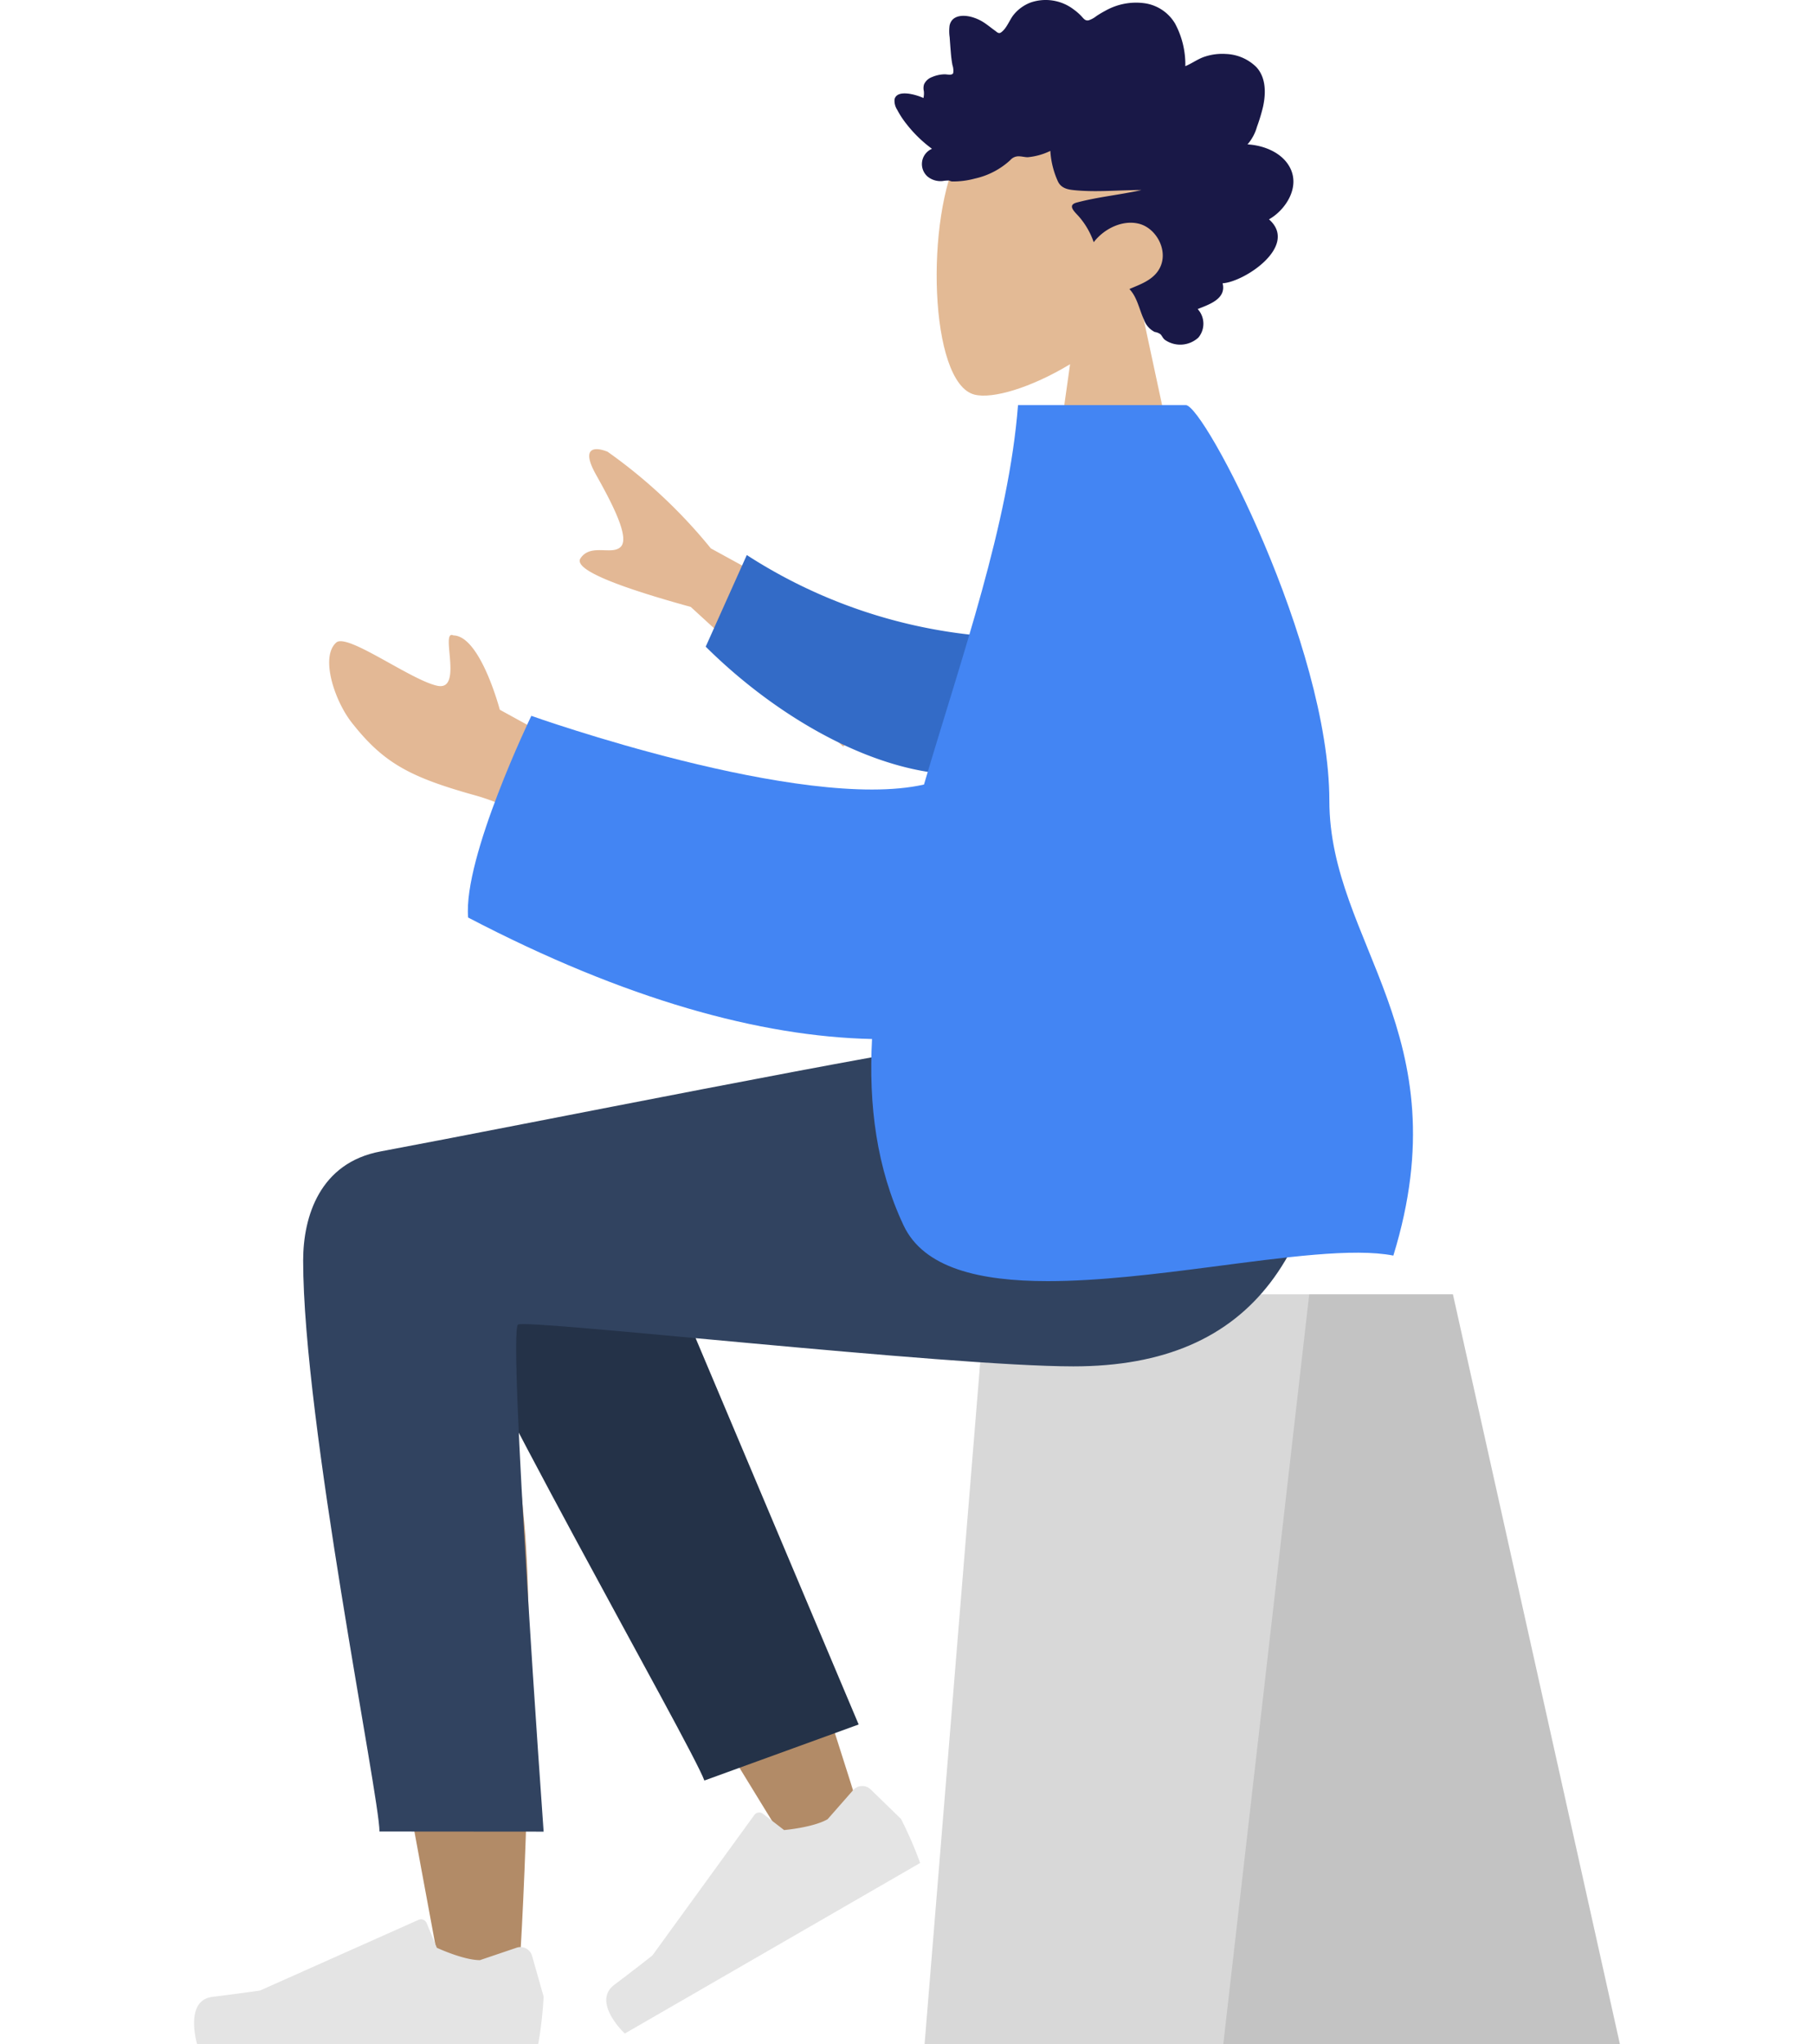 <svg id="A_Human-Standing" data-name="A Human-Standing" xmlns="http://www.w3.org/2000/svg" width="300" viewBox="0 0 235.81 337.972">
  <g id="Head_Front" data-name="Head/Front" transform="translate(115.836 0)">
    <g id="Head" transform="translate(6.974 15.972)">
      <path id="Head-2" data-name="Head" d="M42,73,33.738,34.49c4.607-5.409,7.726-12.038,7.205-19.464C39.443-6.374,9.651-1.667,3.857,9.134s-5.107,38.2,2.382,40.13c2.987.77,9.349-1.116,15.825-5.019L18,73Z" transform="translate(0 -0.001)" fill="#e3ba95"/>
    </g>
    <path id="hair" d="M-7.618,23.9A7.5,7.5,0,0,0-6.055,21a29.389,29.389,0,0,0,1-3.3c.5-2.249.509-4.836-1.1-6.582a7.548,7.548,0,0,0-5-2.165A9.187,9.187,0,0,0-14.7,9.4c-1.129.371-2.1,1.111-3.2,1.57a14.306,14.306,0,0,0-1.687-7.03A7.008,7.008,0,0,0-24.8.542a10.347,10.347,0,0,0-6.357,1.28,16.847,16.847,0,0,0-1.453.865,4.071,4.071,0,0,1-1.261.693c-.513.121-.768-.176-1.1-.55a8.368,8.368,0,0,0-1.3-1.168A7.647,7.647,0,0,0-43.425.423a6.649,6.649,0,0,0-2.917,2.109C-47.008,3.4-47.482,4.79-48.4,5.4c-.39.258-.665-.084-1.02-.337-.533-.38-1.042-.8-1.581-1.169a7.242,7.242,0,0,0-2.453-1.111c-1.286-.3-3.064-.228-3.432,1.457a6.954,6.954,0,0,0,.012,1.948c.061.876.125,1.751.2,2.625a18.953,18.953,0,0,0,.256,1.957,2.863,2.863,0,0,1,.127,1.343c-.186.435-1.046.188-1.413.2a5.582,5.582,0,0,0-2.12.469,2.286,2.286,0,0,0-1.285,1.189,2.136,2.136,0,0,0-.036,1.118,3.335,3.335,0,0,1-.068,1.147c-.974-.48-4.349-1.545-4.774.2a2.731,2.731,0,0,0,.426,1.728,14.979,14.979,0,0,0,1.573,2.4,21.412,21.412,0,0,0,4.19,4.065,2.746,2.746,0,0,0-1.632,2.1,2.746,2.746,0,0,0,.916,2.5,3.4,3.4,0,0,0,2.5.725,5.524,5.524,0,0,1,1.033-.082,2.47,2.47,0,0,0,.468.158,13.928,13.928,0,0,0,3.832-.486,12.636,12.636,0,0,0,5.844-3.056,1.8,1.8,0,0,1,1.352-.621c.5,0,1,.143,1.5.156a10.791,10.791,0,0,0,3.761-1.048,14.189,14.189,0,0,0,1.232,5c.556,1.223,1.717,1.4,2.858,1.508,3.649.343,7.31-.04,10.963-.035-3.536.8-7.191,1.129-10.7,2.069-1.584.425-.375,1.493.3,2.233a12.87,12.87,0,0,1,2.52,4.32c1.73-2.255,4.788-3.741,7.5-3.048,2.993.765,5.1,4.813,3.187,7.723-1.111,1.689-3.118,2.341-4.788,3.067,1.3,1.354,1.618,3.354,2.4,5.039a3.606,3.606,0,0,0,1.794,2.06,2.1,2.1,0,0,1,.947.377c.313.323.387.684.786.961a4.434,4.434,0,0,0,5.494-.423,3.586,3.586,0,0,0-.122-4.7c1.7-.708,4.791-1.618,4.116-4.263,3.679-.244,12.611-6.211,7.674-10.571,2.71-1.531,5.2-5.274,3.459-8.574C-1.945,25.17-5.062,24.035-7.62,23.9" transform="translate(65.999 -0.028)" fill="#191847"/>
  </g>
  <g id="Bottom_Skinny_Jeans_1" data-name="Bottom/Skinny Jeans 1" transform="translate(0 171.972)">
    <g id="Seat" transform="translate(120.81 42)">
      <g id="Seat-2" data-name="Seat">
        <path id="Seat_Stuff" data-name="Seat Stuff" d="M87.377,0H10.122L0,124H115Z" fill="#d8d8d8"/>
        <path id="Seat_Stuff-2" data-name="Seat Stuff" d="M37.977,0H14.217L0,124H65.6Z" transform="translate(49.4)" fill="rgba(0,0,0,0.1)"/>
      </g>
    </g>
    <path id="Skin" d="M32.793,141.549c1-12.65,2.861-56.444,1-76.715-.785-8.557-1.633-16.7-2.465-23.927,17.858,32.116,47.08,79.1,47.08,79.1l11.516-5.264s-13.566-44.694-22.247-63.1c-9.91-21.017-19.2-39.015-23.112-45.355-6.151-9.971-16.86-6.492-22.518-.456C13.81.882-.009,7.236,0,14.309.029,35.474,19.344,135.223,20.352,141.528c.534,3.337,3.812,5.375,6.872,5.375C29.947,146.9,32.5,145.292,32.793,141.549Z" transform="translate(20.809 14.929)" fill="#b28b67"/>
    <path id="LegLower" d="M0,0,5.118,101.51c3.688,17.553,34.907,9.406,34.894,0C39.983,80.155,27.155,6.383,27.146.021Z" transform="translate(109.91 113.125) rotate(160)" fill="#243248"/>
    <g id="Right_Shoe" data-name="Right Shoe" transform="translate(120.858 135.57) rotate(150)">
      <path id="shoe" d="M4.474,15.967a2,2,0,0,1-2.566-1.348L0,7.894A64.241,64.241,0,0,1,.9,0H57.3s2.2,7.268-2.538,7.848S46.892,8.9,46.892,8.9L20.68,20.581a1,1,0,0,1-1.332-.532l-1.685-4.088s-4.385-2.046-7.127-2.046Z" transform="translate(0 0)" fill="#e4e4e4"/>
    </g>
    <g id="Right_Shoe-2" data-name="Right Shoe" transform="translate(0 145.332)">
      <path id="shoe-2" data-name="shoe" d="M53.336,5.033A2,2,0,0,1,55.9,6.381l1.908,6.725A64.241,64.241,0,0,1,56.91,21H.51s-2.2-7.268,2.538-7.848,7.87-1.047,7.87-1.047L37.13.419a1,1,0,0,1,1.332.532l1.685,4.088s4.385,2.046,7.127,2.046Z" transform="translate(0 -0.332)" fill="#e4e4e4"/>
    </g>
    <path id="Leg_and_Butt" data-name="Leg and Butt" d="M0,36.433C0,63,12.617,124.97,12.625,130.82l27.145.021S33.81,47.9,35.543,47s71.051,6.921,91.84,6.921c29.979,0,42.381-18.9,43.387-53.921H111.384C99.292,1.294,36.222,14.015,12.8,18.388,2.77,20.261,0,29.115,0,36.433Z" transform="translate(18.04)" fill="#314360"/>
  </g>
  <g id="Body_Long_Sleeve_1" data-name="Body/Long Sleeve 1" transform="translate(22.345 66.972)">
    <path id="Skin-2" data-name="Skin" d="M43.465,51.451,28.218,43.076s-3.208-12.21-7.672-12.287C19.4,30.253,19.834,32.6,20,34.942c.163,2.309.059,4.619-2.091,4.177C13.575,38.227,3,30.362,1.178,31.959c-2.7,2.363-.293,9.617,2.54,13.226,5.294,6.745,9.676,9.051,20.508,12.072,8.5,2.369,18.37,9.5,18.37,9.5Zm54.362-16.04L63.118,16.4A85.9,85.9,0,0,0,46.056.431c-1.712-.715-4.7-1.147-1.906,3.822s5.521,10.321,4.1,11.852c-.626.672-1.664.636-2.776.6-1.417-.046-2.955-.091-3.909,1.336q-1.7,2.543,18.228,8.035L85.009,49.169Z" transform="translate(0 7.288)" fill="#e3b895"/>
    <path id="Sleeve" d="M5.5,24.36a85.286,85.286,0,0,1,47.25,6.364L57.091,14.7C43.454,4.869,25.361-2.116,10.936.585-.432,2.715-4.08,17.451,5.5,24.36Z" transform="translate(116.359 63.387) rotate(-171)" fill="#336bc7"/>
    <path id="Clothes" d="M122.887,142.48c12.21-1.587,23.571-3.173,30.172-1.874,11.318-36.755-10.565-51.691-10.582-75.206-.02-25.758-20.7-65.4-23.742-65.4H90.988c-1.53,19.659-9.229,41.325-15.551,62.729C55.273,67.307,10.5,51.373,10.5,51.373S-.8,74.758.045,84.716c26.064,13.615,48.4,19.685,66.8,20.085-.585,10.919.745,21.311,5.209,30.8,3.341,7.1,12.583,9.227,23.862,9.227C104.313,144.832,113.835,143.656,122.887,142.48Z" transform="translate(22.933)" fill="#4385f3"/>
  </g>
</svg>
